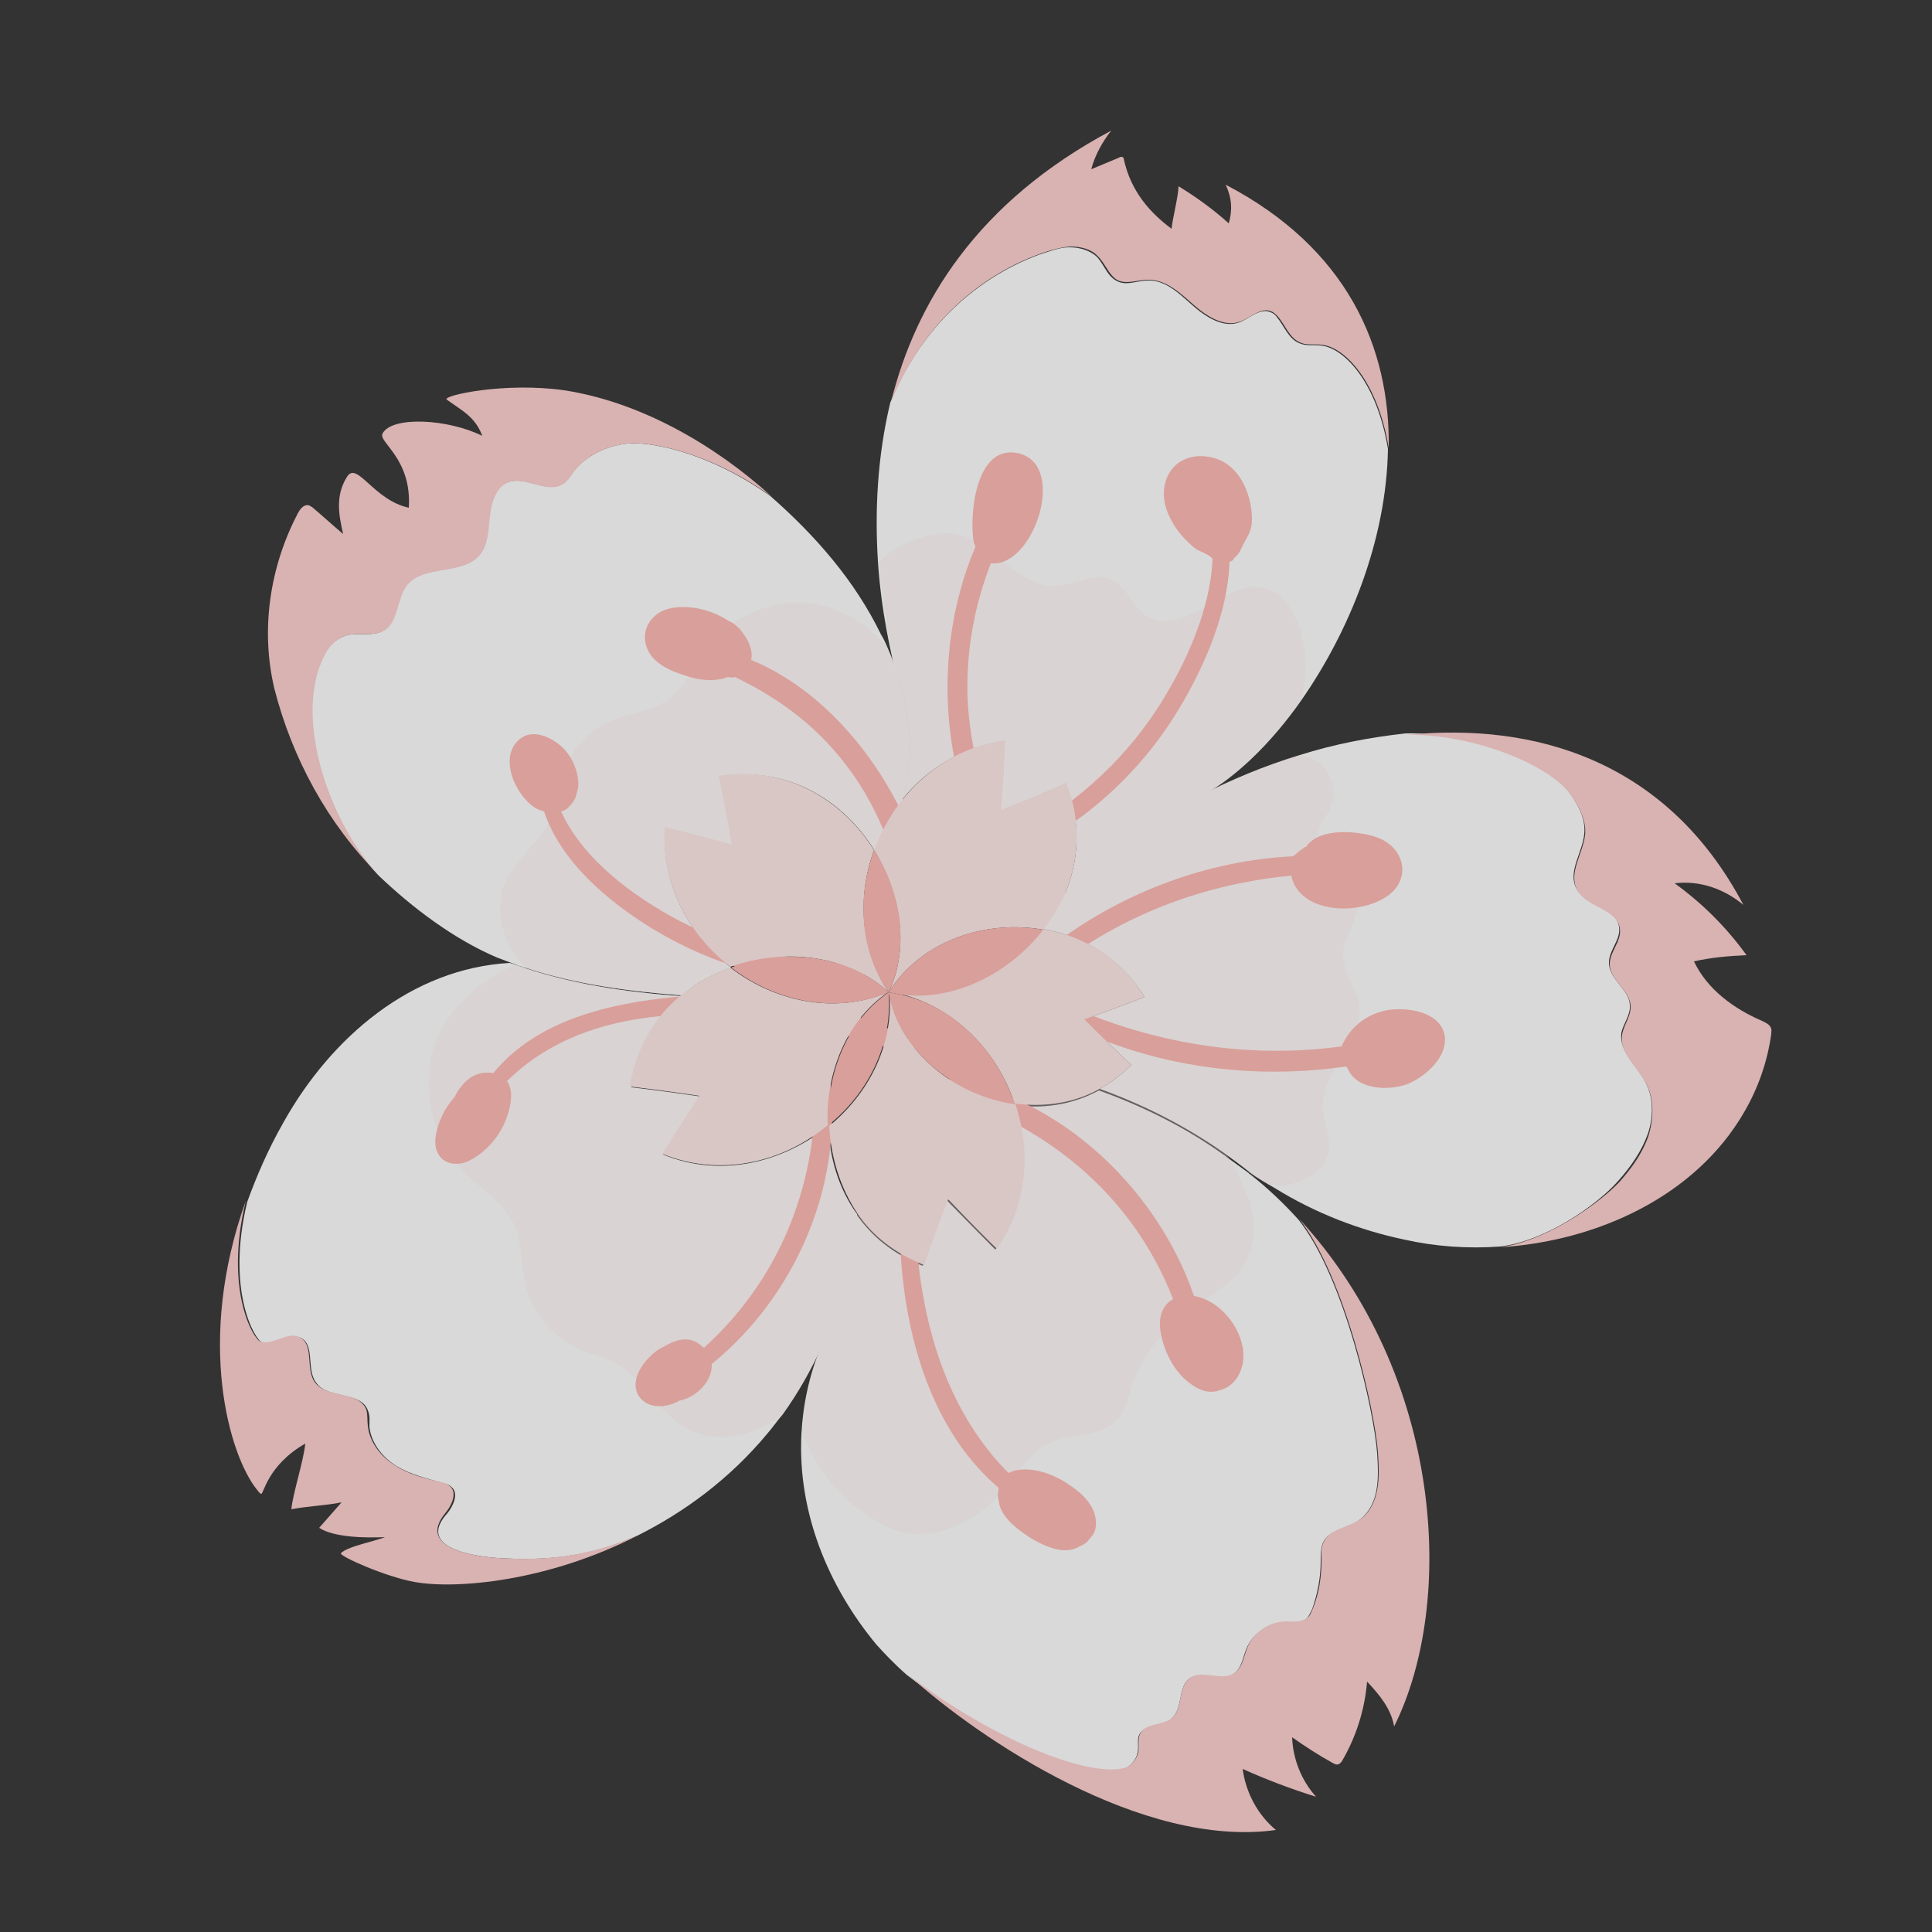 <?xml version="1.0" encoding="utf-8"?>
<!-- Generator: Adobe Illustrator 28.1.0, SVG Export Plug-In . SVG Version: 6.00 Build 0)  -->
<svg version="1.1" id="Layer_1" xmlns="http://www.w3.org/2000/svg" xmlns:xlink="http://www.w3.org/1999/xlink" x="0px" y="0px"
	 viewBox="0 0 250 250" style="enable-background:new 0 0 250 250;" xml:space="preserve">
<rect x="0" y="0" width="250" height="250" fill="#333333" stroke="none"/>
<style type="text/css">
	.st0{opacity:0.81;}
	.st1{fill:#FFFFFF;}
	.st2{opacity:0.3;}
	.st3{fill:#FFE9E7;}
	.st4{fill:#FFCFCF;}
	.st5{fill:#FFB7B1;}
</style>
<g class="st0">
	<g>
		<path class="st1" d="M181.7,160.4c4,0.9,8.2,1.2,12.4,0.9c5.9-0.7,12.6-5.4,15.3-8.5c1.6-1.8,3-3.8,3.8-6c0.8-2.3,0.8-4.9-0.4-7
			c-1.1-2-3.3-3.8-3-6.1c0.2-1.2,1.2-2.3,1.1-3.6c0-2-2.6-3.3-2.7-5.4c-0.1-1.7,1.6-3.1,1.3-4.8c-0.4-2.5-4.3-2.7-5.5-4.9
			c-1.2-2.2,0.8-4.7,1-7.1c0.2-1.7-0.6-3.4-1.6-4.9c-2.8-4.3-13.3-8.3-21.5-8.1l0,0c-4.6,0.5-9.3,1.4-13.7,2.8
			c-4.6,1.4-8.9,3.2-13,5.3l0,0c-7.4,3.7-13.5,8.3-17.6,12.8c-0.7,1.6-1.6,3.1-2.7,4.4c5.3,0.9,10.2,3.9,13.2,8.8
			c-2.9,1.2-7.8,2.9-7.8,2.9s3.6,3.6,6.1,5.9c-1.3,1.3-2.7,2.3-4.1,3.1c6.1,2.2,11.4,5,16.1,8.3c1.1,0.8,2.2,1.6,3.2,2.4l0.1,0.1
			c1,0.7,2.1,1.4,3.2,2C170.2,157,176,159.2,181.7,160.4z"/>
	</g>
	<g class="st2">
		<path class="st3" d="M163,152.6c1.2,0.8,2.7,1.1,4.2,0.6l0,0c1.9-0.6,3.9-1.6,4.5-3.4c0.8-2.2-0.5-4.5-0.5-6.8
			c0-4.6,5.3-8.2,4.7-12.8c-0.3-2.3-2.1-4.3-2.1-6.6c0-2,1.4-3.8,1.8-5.8c0.5-2.4-0.4-5-2.4-6.5c-0.9-0.7-2.2-1.3-2.5-2.5
			c-0.2-0.9-0.1-1.9,0.5-2.7c2.9-3.6,0.6-8.2-2.9-8.3c-0.1,0-0.1-0.1-0.1-0.1c-4.6,1.4-8.9,3.2-13,5.3l0,0
			c-7.4,3.7-13.5,8.3-17.6,12.8c-0.7,1.6-1.6,3.1-2.7,4.4c5.3,0.9,10.2,3.9,13.2,8.8c-2.9,1.2-7.8,2.9-7.8,2.9s3.6,3.6,6.1,5.9
			c-1.3,1.3-2.7,2.3-4.1,3.1c6.1,2.2,11.4,5,16.1,8.3c1.1,0.8,2.2,1.6,3.2,2.4l0.1,0.1C162.1,152.1,162.6,152.4,163,152.6z"/>
	</g>
	<g>
		<path class="st1" d="M64.3,123.9c0.5,0.2,1.1,0.4,1.6,0.6c0.8,0.3,1.5,0.6,2.3,0.8c6.4,2.1,13.3,3,20,3.5l0,0
			c1.9-1.6,4.1-2.8,6.4-3.6c-5.4-4.2-9.1-10.7-8.5-18.1c3.3,0.8,8.7,2.3,8.7,2.3s-0.9-5.4-1.7-8.9c8.8-1.5,16.1,3.1,20.1,9.6
			c0.8-2.2,2-4.4,3.5-6.3c1.6-5,1.3-10.2-0.1-15.2l0,0c-0.5-1.7-1.1-3.3-1.8-4.9c-0.2-0.5-0.5-1.1-0.8-1.6
			c-3.4-7-8.5-12.8-14.3-17.9c-8.3-5.9-15.9-7.1-18.6-6.8c-2.6,0.3-5.2,1.5-6.9,3.6c-0.4,0.6-0.8,1.2-1.4,1.6
			c-2,1.3-4.8-1.1-7.1-0.2C64,63,63.4,65,63.3,66.8c-0.2,1.7-0.2,3.7-1.3,5c-2.2,2.6-7.2,1.2-9.4,3.9c-1.4,1.8-1.1,4.8-3,5.9
			c-1.4,0.8-3.1,0.2-4.7,0.6c-1.1,0.3-2,1-2.6,1.9c-4.9,7.9,0.3,22.5,6.6,29.1l0.1,0.1C53.4,117.5,58.7,121.5,64.3,123.9z"/>
	</g>
	<g>
		<path class="st1" d="M64.4,201.6c6.2,0.4,11.8-0.1,18.1-2.9l0,0c6-3,11.9-7.3,16.8-13.2c0.7-0.8,1.3-1.7,2-2.5
			c2-2.8,3.7-5.8,5.1-8.9l0,0c2.4-5.4,3.9-11.1,4.5-17c-2.4-3.3-3.6-7.4-3.7-11.4c-5.8,4.7-13.9,6.8-21.4,3.7
			c1.8-2.9,4.9-7.5,4.9-7.5s-5.4-0.8-9-1.2c0.8-5,3.2-9,6.6-11.8c-7.3-0.5-14.8-1.6-21.7-4.1c-0.2-0.1-0.4-0.1-0.6-0.2
			c-12.8,0.7-23.2,9.7-29.3,20.6c-2,3.5-3.5,7-4.7,10.3l0,0c-2.8,11.5,1,17.9,1.9,18.2c1.6,0.5,3.4-1.3,5-0.6c1.9,0.9,0.7,4.1,2,5.8
			c1.5,2.2,5.8,1.1,6.7,3.6c0.3,0.7,0.2,1.4,0.2,2.1c0.2,2.1,1.7,4,3.5,5.1s3.9,1.6,6,2.2c0.4,0.1,0.8,0.2,1.1,0.5
			c1,0.8,0.3,2.4-0.5,3.4C53.8,200.3,61.3,201.4,64.4,201.6z"/>
	</g>
	<g>
		<path class="st4" d="M53.6,204.7c5.5,1,17.4-0.1,28.9-6c-6.3,2.7-11.9,3.3-18.1,2.9c-3.1-0.2-10.6-1.3-6.7-5.9
			c0.8-1,1.5-2.6,0.5-3.4c-0.3-0.3-0.7-0.4-1.1-0.5c-2.1-0.5-4.2-1-6-2.2c-1.8-1.1-3.3-3-3.5-5.1c-0.1-0.7,0-1.4-0.2-2.1
			c-1-2.5-5.2-1.4-6.7-3.6c-1.2-1.8,0-4.9-2-5.8c-1.6-0.7-3.3,1.1-5,0.6c-0.9-0.3-4.7-6.6-1.9-18.2c-6.5,18.2-2.1,32.9,1.4,37.3
			c0.2,0.2,0.3,0.5,0.6,0.6s0.8-3.7,5.7-6.5c-0.2,2.2-1.6,6.4-1.8,8.5c2-0.4,4.6-0.5,6.5-0.9c-0.8,0.9-2.1,2.4-2.9,3.3
			c2,1.3,6.2,1.3,8.5,1.2c-1.1,0.5-4.9,1.2-5.7,2.1C44,201.4,49.8,204,53.6,204.7z"/>
	</g>
	<g>
		<path class="st1" d="M145.3,228.9c0.9-0.2,1.7-1.1,1.9-2.1c0.2-0.8-0.1-1.6,0.2-2.3c0.7-1.5,3-1,4.2-2.1c1.5-1.3,0.8-4.1,2.3-5.2
			c1.6-1.1,4.1,0.5,5.7-0.6c1.1-0.7,1.2-2.1,1.7-3.3c0.8-1.9,2.8-3.3,4.9-3.4c1,0,2.2,0.2,2.9-0.5c0.3-0.3,0.5-0.8,0.7-1.2
			c0.7-2,1.1-4.1,1.1-6.2c0-0.8,0-1.7,0.3-2.4c0.8-1.6,2.9-1.8,4.4-2.7c1.4-0.9,2.2-2.4,2.5-4s0.2-3.3,0.1-4.9
			c-0.4-5.3-4.2-22.7-10.2-30.2c-1.9-2.1-4-4.1-6.3-5.9c0,0-0.1,0-0.1-0.1c-1-0.7-1.9-1.4-2.9-2.1c-0.1-0.1-0.2-0.2-0.4-0.3
			c-4.6-3.3-10-6.1-16.1-8.3l0,0c-3.5,1.9-7.3,2.4-11,1.9c2.1,6.1,1.6,13.1-2.4,18.7c-2.4-2.4-6.3-6.4-6.3-6.4s-2,5.1-3.1,8.5
			c-3.8-1.5-6.6-3.8-8.6-6.7c-0.6,5.9-2.1,11.7-4.5,17l0,0c-1.6,3.8-2.4,7.7-2.6,11.5c-0.5,10,3.4,19.6,9.7,27.2
			c0.9,1,2.2,2.4,3.9,3.9C127.1,224.3,139.8,230.1,145.3,228.9z"/>
	</g>
	<g>
		<path class="st4" d="M165.1,236.8c-2.4-2-3.9-4.9-4.3-7.9c3.1,1.4,6.3,2.6,9.5,3.6c-1.9-2.1-3-4.9-3.1-7.7
			c1.7,1.2,3.4,2.3,5.2,3.3c0.2,0.1,0.5,0.3,0.8,0.2c0.2-0.1,0.4-0.3,0.5-0.5c1.8-3.1,2.9-6.6,3.2-10.2c1.6,1.7,3.1,3.5,3.5,5.8
			c8-16,6.4-45.4-12.3-65.7c6,7.6,9.8,24.9,10.2,30.2c0.1,1.6,0.2,3.3-0.1,4.9c-0.3,1.6-1.1,3.2-2.5,4c-1.5,0.9-3.6,1.1-4.4,2.7
			c-0.4,0.7-0.3,1.6-0.3,2.4c0,2.1-0.3,4.2-1.1,6.2c-0.2,0.4-0.3,0.9-0.7,1.2c-0.8,0.7-1.9,0.5-2.9,0.5c-2.1,0.1-4.1,1.4-4.9,3.4
			c-0.5,1.2-0.6,2.6-1.7,3.3c-1.6,1.1-4.1-0.5-5.7,0.6c-1.6,1.1-0.9,3.9-2.3,5.2c-1.2,1-3.5,0.6-4.2,2.1c-0.3,0.7-0.1,1.6-0.2,2.3
			c-0.2,0.9-0.9,1.9-1.9,2.1c-5.5,1.2-18.2-4.6-27.9-12.1C126.9,225.2,147.9,239.2,165.1,236.8z"/>
	</g>
	<g>
		<path class="st4" d="M194.1,161.4c12.6-0.8,25.3-6.6,31.6-17.5c1.8-3.1,3-6.5,3.5-10.1c0-0.3,0.1-0.6-0.1-0.9
			c-0.2-0.4-0.7-0.6-1.1-0.8c-3.7-1.6-7.1-4.1-8.8-7.7c2.2-0.5,4.5-0.7,6.8-0.8c-2.6-3.6-5.7-6.7-9.3-9.3c3.2-0.4,6.4,0.7,8.9,2.8
			c-9.8-18.6-26.9-23.7-43.6-22c8.3-0.2,18.8,3.8,21.5,8.1c1,1.5,1.8,3.2,1.6,4.9c-0.3,2.4-2.2,4.9-1,7.1s5.1,2.4,5.5,4.9
			c0.3,1.7-1.4,3.1-1.3,4.8c0.1,2,2.7,3.3,2.7,5.4c0,1.3-0.9,2.3-1.1,3.6c-0.4,2.3,1.9,4.1,3,6.1c1.2,2.1,1.1,4.7,0.4,7
			c-0.8,2.3-2.2,4.2-3.8,6C206.7,155.9,200,160.6,194.1,161.4z"/>
	</g>
	<g>
		<path class="st1" d="M137.7,115.9c4-4.5,10.2-9.1,17.6-12.8l0,0c4.4-2.3,9.1-6.8,13.1-12.5c6.2-8.9,11-20.7,11.2-32.5l0,0
			c-1.4-8.6-5.7-13.2-8.8-13.4c-0.9-0.1-1.8,0.1-2.7-0.3c-1.4-0.6-1.9-2.2-2.9-3.4c-0.2-0.3-0.5-0.5-0.8-0.6c-1.3-0.6-2.7,0.8-4,1.3
			c-2.1,0.8-4.4-0.7-6.1-2.2c-1.7-1.5-3.5-3.3-5.8-3.2c-1.3,0-2.7,0.7-3.9,0.1c-1.3-0.6-1.7-2.1-2.6-3.1c-0.9-0.9-2.3-1.3-3.6-1.3
			s-2.5,0.5-3.8,0.9c-9,3.3-15.8,10.3-19.4,19.2c-1.7,7.1-2,14.1-1.6,20.5c0.4,6.2,1.6,11.8,2.7,16l0,0c1.3,4.8,1.6,9.8,0.3,14.6
			c-0.1,0.2-0.1,0.4-0.2,0.6c0.1-0.1,0.2-0.2,0.3-0.3c3.2-4,7.8-6.9,13.3-7.6c-0.1,3.4-0.5,9-0.5,9s5.1-2,8.4-3.5
			C140,106.5,139.6,111.6,137.7,115.9z"/>
	</g>
	<g>
		<path class="st4" d="M138.5,31.9c1.3,0,2.7,0.3,3.6,1.3c1,1,1.4,2.5,2.6,3.1c1.2,0.5,2.6-0.1,3.9-0.1c2.3,0,4.1,1.7,5.8,3.2
			s4,3,6.1,2.2c1.4-0.5,2.7-1.9,4-1.3c0.3,0.1,0.6,0.4,0.8,0.6c1,1.1,1.5,2.8,2.9,3.4c0.8,0.4,1.8,0.2,2.7,0.3
			c3.1,0.2,7.4,4.8,8.8,13.4c0.2-13.1-5.4-25.9-21.1-34.1c0.8,1.7,0.9,3.3,0.4,5c-2-1.8-4.2-3.4-6.5-4.8c0,1.2-0.8,4.3-0.9,5.5
			c-2.7-2-5.3-4.8-6.2-9.1c0-0.1-0.1-0.2-0.3-0.2c-0.1,0-0.2,0-0.3,0.1c-1.2,0.5-2.4,1-3.6,1.5c0.5-1.8,1.4-3.5,2.6-5
			c-17.3,9.2-25.3,22.2-28.5,35.1c3.6-8.9,10.3-15.9,19.4-19.2C135.9,32.4,137.2,32,138.5,31.9z"/>
	</g>
	<g>
		<path class="st4" d="M49,113.2c-6.4-6.6-11.5-21.2-6.6-29.1c0.6-0.9,1.5-1.7,2.6-1.9c1.5-0.4,3.3,0.2,4.7-0.6
			c1.9-1.1,1.6-4.1,3-5.9c2.2-2.7,7.2-1.2,9.4-3.9c1.1-1.3,1.1-3.3,1.3-5c0.2-1.8,0.8-3.8,2.4-4.4c2.3-0.8,5.1,1.6,7.1,0.2
			c0.6-0.4,1-1,1.4-1.6c1.6-2.1,4.2-3.3,6.9-3.6c2.6-0.3,10.3,0.9,18.6,6.8C92.4,57.5,82.8,52,73,50.5c-7.8-1.1-15.8,0.7-15.2,1.2
			c1.9,1.4,3.7,2.2,4.6,4.7c-4.4-2.2-11.7-2.6-12.9-0.3c-0.6,1.1,3.8,3.2,3.4,9.6c-4.6-1-6.7-6.1-8-4c-1.5,2.4-1.1,4.8-0.5,7.4
			c-1.3-1.1-2.5-2.2-3.8-3.3c-0.2-0.2-0.4-0.3-0.6-0.4c-0.7-0.2-1.2,0.5-1.5,1.1c-3.6,6.9-4.8,15-3,22.6
			C37.8,98.1,42.4,106.6,49,113.2z"/>
	</g>
	<g class="st2">
		<path class="st3" d="M68.2,125.3c6.4,2.1,13.3,3,20,3.5l0,0c1.9-1.6,4.1-2.8,6.4-3.6c-5.4-4.2-9.1-10.7-8.5-18.1
			c3.3,0.8,8.7,2.3,8.7,2.3s-0.9-5.4-1.7-8.9c8.8-1.5,16.1,3.1,20.1,9.6c0.8-2.2,2-4.4,3.5-6.3c1.6-5,1.3-10.2-0.1-15.2l0,0
			c-0.5-1.7-1.1-3.3-1.8-4.9c-1.8-2-3.9-3.7-6.4-4.7c-5.9-2.6-13.4-0.1-17.2,5.2c-1.6,2.2-2.7,5-5,6.5c-2.1,1.4-4.7,1.5-7,2.5
			c-3.1,1.3-5.6,4.1-6.5,7.3c-0.4,1.5-0.5,3-1,4.5c-1.3,3.7-5.1,6-6.5,9.6c-1.3,3.6,0.1,7.8,2.7,10.5
			C68,125.1,68.1,125.2,68.2,125.3z"/>
	</g>
	<g class="st2">
		<path class="st3" d="M100.5,183.6c0.3-0.2,0.5-0.4,0.8-0.6c2-2.8,3.7-5.8,5.1-8.9l0,0c2.4-5.4,3.9-11.1,4.5-17
			c-2.4-3.3-3.6-7.4-3.7-11.4c-5.8,4.7-13.9,6.8-21.4,3.7c1.8-2.9,4.9-7.5,4.9-7.5s-5.4-0.8-9-1.2c0.8-5,3.2-9,6.6-11.8
			c-7.3-0.5-14.8-1.6-21.7-4.1c-3.7,1.8-7,4.3-9.1,7.7c-3.7,6-2.2,14.4,2.8,19.4c2.2,2.1,4.9,3.8,6.2,6.5c1.1,2.4,0.9,5.3,1.5,7.9
			c0.8,3.6,3.5,6.7,6.8,8.2c1.5,0.7,3.2,1,4.7,1.8c3.7,2,5.6,6.5,9.3,8.5C92.3,186.8,97.1,186,100.5,183.6z"/>
	</g>
	<g class="st2">
		<path class="st3" d="M114.7,197.5c5.5,2.7,11.7-0.5,15.4-4.9c1.7-2.1,3.2-4.6,5.6-5.8c2.6-1.3,5.9-0.8,8.2-2.5
			c1.9-1.4,1.9-3.1,2.6-5.1c0.7-1.9,1.7-3.7,2.9-5.3c2.4-3,5.7-5.2,8.9-7.4c3.7-2.6,4.7-6.8,3.4-10.9c-0.7-2.2-1.7-4.3-2.9-6.1
			c-0.1-0.1-0.2-0.2-0.4-0.3c-4.6-3.3-10-6.1-16.1-8.3l0,0c-3.5,1.9-7.3,2.4-11,1.9c2.1,6.1,1.6,13.1-2.4,18.7
			c-2.4-2.4-6.3-6.4-6.3-6.4s-2,5.1-3.1,8.5c-3.8-1.5-6.6-3.8-8.6-6.7c-0.6,5.9-2.1,11.7-4.5,17l0,0c-1.6,3.8-2.4,7.7-2.6,11.5
			C105.9,190.7,109.5,195,114.7,197.5z"/>
	</g>
	<g class="st2">
		<path class="st3" d="M137.7,115.9c4-4.5,10.2-9.1,17.6-12.8l0,0c4.4-2.3,9.1-6.8,13.1-12.5c0.6-2.3,0.7-4.8,0.3-7.2
			c-0.5-3.1-2.1-6.6-5.2-7.3c-2.7-0.6-5.2,1.1-7.6,2.5c-2.4,1.4-5.4,2.5-7.7,1c-1.7-1.2-2.4-3.6-4.2-4.5c-2.3-1.2-5,0.7-7.6,0.7
			c-4.9,0.1-8-5.9-12.8-6.7c-1.5-0.3-3.1,0-4.6,0.5c-1.9,0.6-3.8,1.6-5.2,3.1c0.4,6.2,1.6,11.8,2.7,16l0,0c1.3,4.8,1.6,9.8,0.3,14.6
			c0,0.1,0,0.2,0.1,0.3c3.2-4,7.8-6.9,13.3-7.6c-0.1,3.4-0.5,9-0.5,9s5.1-2,8.4-3.5C140,106.5,139.6,111.6,137.7,115.9z"/>
	</g>
	<g>
		<g>
			<path class="st5" d="M119.1,121.8c-2.4-7.6-4.1-15.1-8.8-21.7c-4.1-5.8-9.2-9.6-15.2-12.5c-0.3,0.1-0.6,0.1-0.9,0
				c-1.8,0.7-3.9,0.4-5.6-0.2c-1.9-0.6-4.2-1.6-4.9-3.6c-0.8-2.1,0.4-4.2,2.4-4.9c2.3-0.8,5.7-0.2,8.1,1.4c0.5,0.2,0.9,0.5,1.2,0.8
				c0.3,0.2,0.5,0.5,0.7,0.8c0.5,0.6,0.8,1.2,1,1.9c0.2,0.6,0.2,1.1,0.1,1.6c13.6,5.6,23.2,22.1,23.9,36
				C121.1,122.4,119.5,123,119.1,121.8z"/>
		</g>
		<g>
			<path class="st5" d="M84.3,120.1c-5.8-3.6-11.7-8.6-13.9-15.1c-0.4-0.1-0.9-0.3-1.2-0.5c-2.5-1.6-4.8-6.6-1.9-8.9
				c1.5-1.2,3.6-0.4,5,0.7s2.3,2.8,2.5,4.6c0.1,0.6,0,1.3-0.2,1.8c-0.1,0.6-0.4,1.1-0.9,1.6c-0.3,0.4-0.7,0.6-1.1,0.7
				c2.9,6.3,9.4,11,15.2,14.1c7.3,3.8,15,5.3,23.1,5.7c1.3,0.1,1.2,2.2-0.1,2.2C101.5,127.7,92.2,124.9,84.3,120.1z"/>
		</g>
		<g>
			<path class="st5" d="M56.4,146.9c0.3-1.7,1.1-3.5,2.4-4.9c0.9-1.8,2.3-3.3,4.5-3.2c0.2,0,0.4,0,0.5,0.1
				c5.6-6.9,15.1-9.1,23.7-9.9c10.2-0.9,21.2,0.6,30.3,5.5c1.1,0.6,0.4,2.2-0.8,1.8c-15.3-5.4-38.5-9.2-51.4,3.6
				c0.8,1.1,0.6,2.8,0.1,4.3c-0.8,2.6-2.7,4.9-5.2,6.1C57.9,151.3,55.9,149.7,56.4,146.9z"/>
		</g>
		<g>
			<path class="st5" d="M82.7,180.7c-1.4-2.1,0.7-4.8,2.4-6c0.3-0.2,0.7-0.4,1.1-0.6c1.5-0.9,3.3-1.2,4.6,0.1
				c0.1,0.1,0.2,0.1,0.3,0.2c10.8-9.8,15.5-23.5,14.2-38c-0.1-1,1.3-1.1,1.5-0.2c3.3,14.8-3,30.8-14.7,40.3c0.1,2.2-1.9,4.2-4,4.7
				c0,0,0,0-0.1,0C86.3,182.2,83.9,182.4,82.7,180.7z"/>
		</g>
		<g>
			<path class="st5" d="M154.4,179.3c-2.5-1.6-4-4.7-4.3-7.6c-0.1-1.8,0.6-3,1.7-3.6c-5.4-13.8-16.7-22.8-31.1-27.1
				c-1-0.3-0.8-1.8,0.3-1.6c15.3,1.6,28.6,14,33.5,28.3c0.6,0.1,1.3,0.3,2,0.7c2.8,1.5,5.1,5.3,4.2,8.5c-0.5,1.7-1.6,2.7-2.9,3
				C156.8,180.3,155.6,180.1,154.4,179.3z"/>
		</g>
		<g>
			<path class="st5" d="M133.5,199.1c-1.6-1-3.8-2.6-4.2-4.5c0-0.2-0.1-0.4-0.1-0.6c-0.1-0.4-0.1-0.7,0-1.1c0-0.1,0-0.2,0-0.4
				c-12.2-10.4-14.3-30.6-11.9-45.4c0.2-0.9,1.5-0.7,1.5,0.2c-1.4,14.9,0.7,32.3,11.7,43.3c0.2-0.1,0.5-0.2,0.8-0.3
				c2.4-0.6,5.4,0.6,7.3,2c1.5,1,3.1,2.6,3.2,4.5c0.1,1-0.2,1.7-0.8,2.3c-0.3,0.5-0.8,0.8-1.3,1
				C137.8,201.3,135.2,200.1,133.5,199.1z"/>
		</g>
		<g>
			<path class="st5" d="M174.2,138L174.2,138c-14.5,2.1-29.6-0.7-41.9-8.8c-0.8-0.5,0.1-1.9,0.9-1.5c12.6,6.7,26.5,9.6,40.4,7.7
				c1.1-2.5,3.2-4.2,6-4.7c2.5-0.4,6.6,0.2,7.3,3.1c0.6,2.8-2.3,5.4-4.6,6.4c-2.4,1-6.7,0.9-7.9-1.9
				C174.3,138.2,174.3,138.1,174.2,138z"/>
		</g>
		<g>
			<path class="st5" d="M132.4,125.5c9.4-8.6,22.1-14.1,35-14.7c0-0.1,0.1-0.2,0.2-0.2c0.3-0.3,0.7-0.6,1-0.8
				c0.1-0.1,0.2-0.2,0.4-0.2c1.7-2.6,6.9-2.1,9.3-1.2c3.4,1.3,4.4,5.2,1.3,7.5c-2.8,2-7.8,2.3-10.6,0.3c-1.1-0.8-1.7-1.8-1.9-2.9
				c-12.3,1.2-23.6,5.7-33.4,14.1C132.6,128.3,131.3,126.4,132.4,125.5z"/>
		</g>
		<g>
			<path class="st5" d="M131.1,115.7c-9.3-12.4-11-30.5-4.9-44.9c0-0.1,0-0.1,0-0.2c-0.1-0.2-0.2-0.3-0.2-0.5
				c-0.6-3.3,0.2-12.4,5.5-11.5c6.6,1.1,2.6,14-2.7,14.3c-0.2,0-0.4,0-0.6,0c-2.1,5.5-3.2,11.2-3,17.4c0.3,6.7,2.1,12.8,4.9,18.6
				c8.2-4,15.2-10.1,20.1-17.9c3.2-5.1,6.4-12,6.7-18.6c0-0.5-1.8-1.1-2.2-1.4c-2.7-2.1-5.3-6.1-3.5-9.6c1.3-2.5,4.4-2.9,6.8-1.8
				c2.7,1.3,4,4.7,4,7.6c0,1.7-0.7,2.3-1.4,3.8c-0.2,0.5-0.5,0.9-0.9,1.2l0,0c-0.1,0.3-0.3,0.4-0.6,0.5c-0.2,6.4-3.1,13.1-6,18.1
				c-5.1,8.9-12.7,15.8-21.9,20.1c0.6,1.1,1.2,2.2,1.8,3.2C133.8,115.7,132,117,131.1,115.7z"/>
		</g>
	</g>
	<g>
		<g>
			<path class="st3" d="M115,128.4c-3.7-5.5-4.1-12.4-1.9-18.4c-4-6.4-11.3-11-20.1-9.6c0.8,3.6,1.7,8.9,1.7,8.9s-5.4-1.5-8.7-2.3
				c-0.5,7.4,3.1,13.9,8.5,18.1C101.6,122.6,109.8,123.6,115,128.4z"/>
		</g>
		<g>
			<path class="st3" d="M85.7,149.3c7.5,3.1,15.7,1.1,21.4-3.7c-0.3-6.8,2.5-13.6,7.8-17.2c-6.9,2.9-14.7,1.2-20.4-3.2
				c-2.3,0.8-4.5,2.1-6.4,3.6l0,0c-3.4,2.8-5.8,6.8-6.6,11.8c3.6,0.4,9,1.2,9,1.2S87.5,146.4,85.7,149.3z"/>
		</g>
		<g>
			<path class="st5" d="M115,128.4c-5.1-4.8-13.4-5.8-20.4-3.2C100.3,129.6,108.1,131.3,115,128.4z"/>
		</g>
		<g>
			<path class="st3" d="M119.6,163.7c1.1-3.5,3.1-8.5,3.1-8.5s3.8,4,6.3,6.4c4-5.7,4.4-12.7,2.4-18.7c-7.9-1.1-15-6.9-16.3-14.3
				c0.5,6.7-2.7,12.9-7.8,17.1c0.2,4,1.4,8,3.7,11.4C112.9,159.9,115.8,162.2,119.6,163.7z"/>
		</g>
		<g>
			<path class="st5" d="M107.2,145.6c5.1-4.1,8.3-10.4,7.8-17.1v-0.1l0,0C109.7,132,106.9,138.8,107.2,145.6z"/>
		</g>
		<g>
			<path class="st3" d="M131.3,142.8c3.7,0.5,7.6,0,11-1.9l0,0c1.4-0.8,2.8-1.8,4.1-3.1c-2.5-2.3-6.1-5.9-6.1-5.9s4.9-1.7,7.8-2.9
				c-3-5-7.9-7.9-13.2-8.8c-4.4,5.7-11.7,9.3-18.4,8.4C123.6,130.4,129,136,131.3,142.8z"/>
		</g>
		<g>
			<path class="st5" d="M131.3,142.8c-2.3-6.8-7.7-12.5-14.7-14.1l0,0c-0.5-0.1-1.1-0.2-1.6-0.3v0.1
				C116.3,135.9,123.4,141.7,131.3,142.8z"/>
		</g>
		<g>
			<path class="st3" d="M115,128.4c4.2-6.7,12.5-9.4,20-8.1c1.1-1.4,2-2.9,2.7-4.4c1.9-4.3,2.3-9.4,0.3-14.6
				c-3.3,1.5-8.4,3.5-8.4,3.5s0.4-5.6,0.5-9c-5.6,0.7-10.3,3.8-13.5,7.9c-1.5,1.9-2.6,4-3.5,6.3C116.6,115.7,117.7,122.7,115,128.4z
				"/>
		</g>
		<g>
			<path class="st5" d="M115,128.4c2.7-5.7,1.7-12.8-1.9-18.4C110.9,116.1,111.2,122.9,115,128.4z"/>
		</g>
		<g>
			<path class="st5" d="M115,128.4c0.5,0.1,1.1,0.2,1.6,0.3l0,0c6.8,0.9,14-2.7,18.4-8.4C127.4,119,119.2,121.7,115,128.4z"/>
		</g>
	</g>
</g>
</svg>

